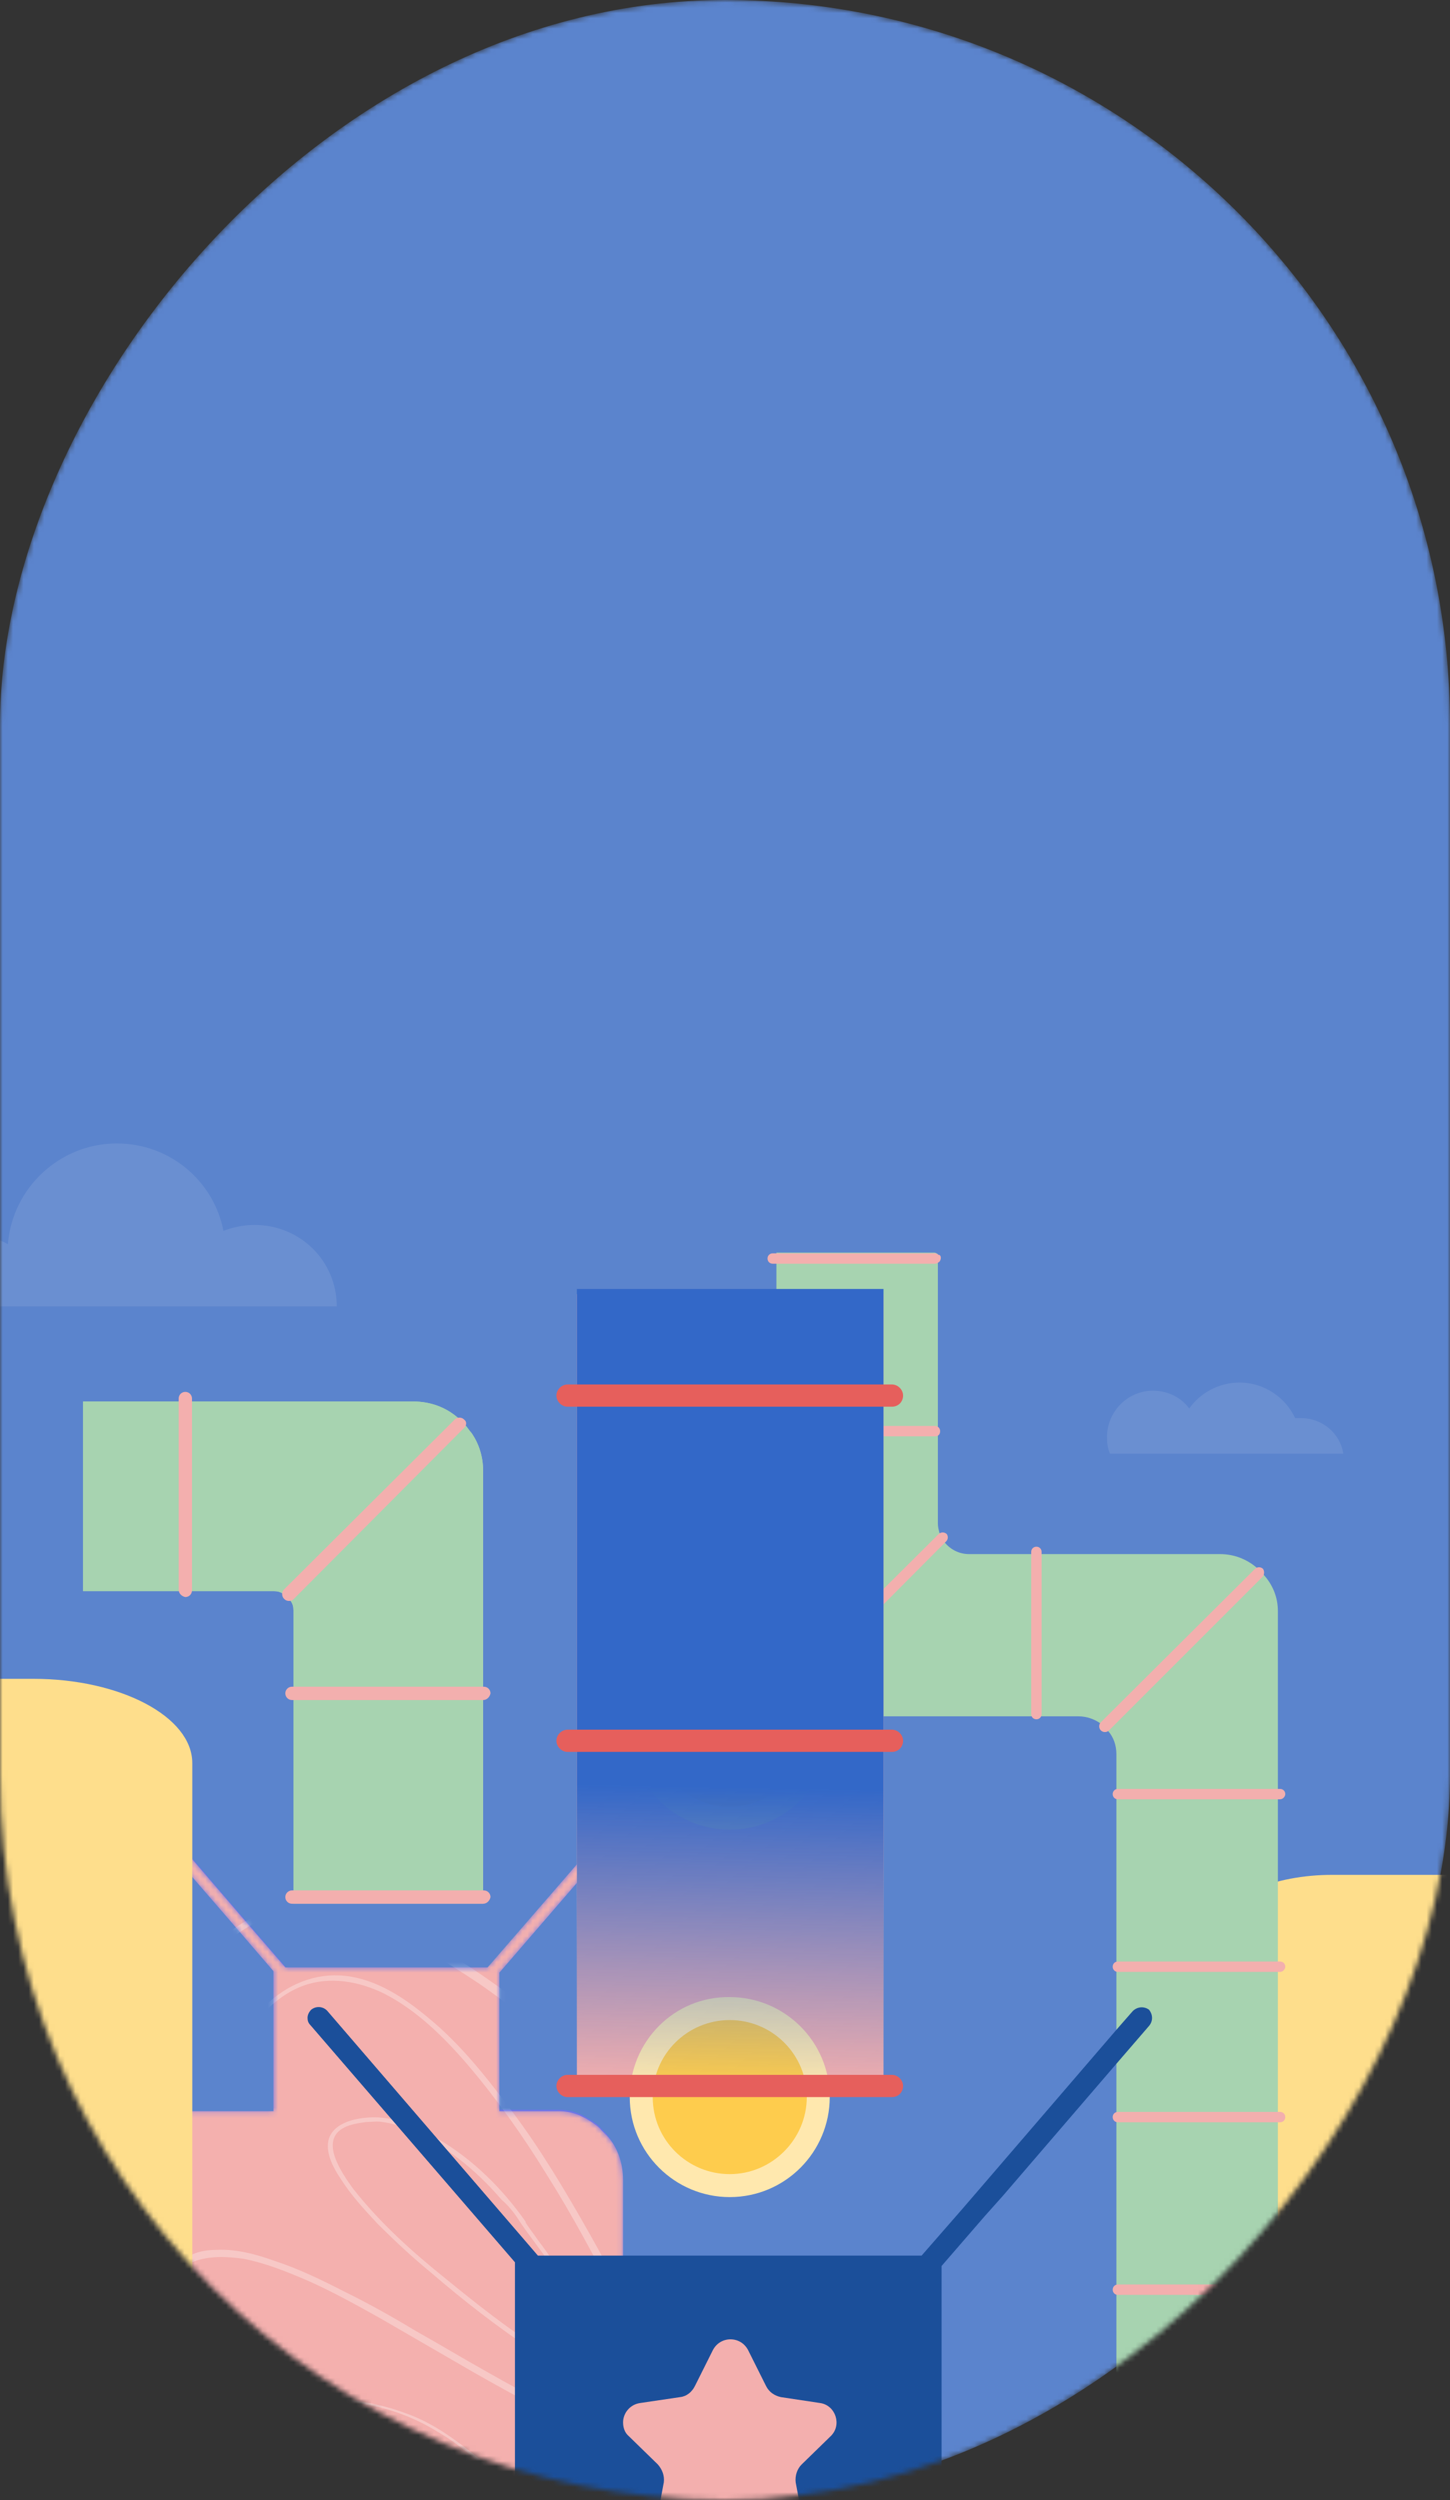 <svg width="279" height="481" viewBox="0 0 279 481" fill="none" xmlns="http://www.w3.org/2000/svg">
<rect x="0" y="0" width="279" height="481" fill="#333333" stroke="none"/>
<mask id="mask0_1_448" style="mask-type:alpha" maskUnits="userSpaceOnUse" x="0" y="0" width="279" height="481">
<rect width="279" height="481" rx="139.5" transform="matrix(1 0 0 -1 0 481)" fill="#4E59EB"/>
</mask>
<g mask="url(#mask0_1_448)">
<rect width="279" height="481" rx="139.5" transform="matrix(1 0 0 -1 0 481)" fill="#5B84CD"/>
<path opacity="0.1" d="M221.836 267.568C224.687 267.568 227.252 268.85 228.82 270.988C230.958 267.995 234.521 266 238.512 266C243.215 266 247.348 268.85 249.201 272.841C249.486 272.841 249.914 272.841 250.341 272.841C254.474 272.841 257.895 275.834 258.465 279.682H250.199H242.217H230.245H226.967H213.57C213.143 278.685 213 277.544 213 276.547C213 271.558 216.991 267.568 221.836 267.568Z" fill="#F2F2F2"/>
<path opacity="0.1" d="M48.981 235.678C46.843 235.678 44.848 236.105 42.995 236.818C41.142 227.269 32.734 220 22.472 220C11.498 220 2.376 228.551 1.521 239.383C-0.474 238.243 -2.897 237.673 -5.32 237.673C-13.159 237.673 -19.43 243.801 -20 251.355H4.229H9.36H33.161H40.715H64.801C64.801 242.661 57.818 235.678 48.981 235.678Z" fill="#F2F2F2"/>
<path d="M282 360.72V482.007H215.441V401.481C215.441 384.379 225.988 369.699 240.811 363.713C245.514 361.717 250.787 360.72 256.346 360.72H282Z" fill="#FEDE8C"/>
<path d="M92.953 282.902V366.278H56.467V309.839C56.467 309.126 56.325 308.556 55.897 307.986C55.469 307.416 55.042 306.846 54.329 306.561C53.902 306.276 53.331 306.133 52.761 306.133H15.99V269.647H79.556C82.834 269.647 85.827 270.787 88.107 272.783C88.677 273.21 89.105 273.638 89.532 274.208C89.96 274.635 90.245 275.206 90.673 275.633C92.098 277.628 92.953 280.194 92.953 282.902Z" fill="#A7D3B0"/>
<path d="M63.878 344.044C63.878 350.458 69.009 355.589 75.423 355.589C81.836 355.589 86.967 350.458 86.967 344.044C86.967 337.631 81.836 332.5 75.423 332.5C69.009 332.5 63.878 337.631 63.878 344.044Z" fill="#FEDE8C"/>
<path d="M66.444 344.044C66.444 348.89 70.435 352.881 75.28 352.881C80.126 352.881 84.117 348.89 84.117 344.044C84.117 339.199 80.126 335.208 75.28 335.208C70.435 335.065 66.444 339.056 66.444 344.044Z" fill="#FECC4D"/>
<path d="M17.273 287.463C17.273 293.876 22.404 299.007 28.818 299.007C35.231 299.007 40.362 293.876 40.362 287.463C40.362 281.049 35.231 275.918 28.818 275.918C22.404 275.918 17.273 281.049 17.273 287.463Z" fill="#FEDE8C"/>
<path d="M19.981 287.463C19.981 292.308 23.972 296.299 28.818 296.299C33.664 296.299 37.654 292.308 37.654 287.463C37.654 282.617 33.664 278.626 28.818 278.626C23.972 278.626 19.981 282.474 19.981 287.463Z" fill="#FECC4D"/>
<path d="M60.458 293.021C60.458 299.435 65.589 304.565 72.002 304.565C78.416 304.565 83.546 299.435 83.546 293.021C83.546 286.607 78.416 281.477 72.002 281.477C65.589 281.477 60.458 286.607 60.458 293.021Z" fill="#FEDE8C"/>
<path d="M63.023 293.021C63.023 297.867 67.013 301.857 71.859 301.857C76.705 301.857 80.696 297.867 80.696 293.021C80.696 288.175 76.705 284.185 71.859 284.185C67.013 284.185 63.023 288.033 63.023 293.021Z" fill="#FECC4D"/>
<path d="M92.953 282.902V366.278H56.467V309.839C56.467 309.126 56.325 308.556 55.897 307.986C55.47 307.416 55.042 306.846 54.33 306.561C53.902 306.276 53.332 306.133 52.762 306.133H15.991V269.647H79.556C82.834 269.647 85.827 270.787 88.108 272.783C88.678 273.21 89.105 273.638 89.533 274.208C89.96 274.635 90.246 275.206 90.673 275.633C92.098 277.628 92.953 280.194 92.953 282.902Z" fill="#A7D3B0"/>
<path d="M12 406.185H15.991V482.007H33.949H99.082H114.189C114.759 481.579 115.187 481.294 115.614 480.867C115.9 480.582 116.185 480.297 116.47 480.012C118.607 477.589 119.89 474.453 119.89 470.89V466.044V433.977V419.439C119.89 415.876 118.607 412.598 116.327 410.175C116.042 409.89 115.9 409.748 115.614 409.463C115.329 409.178 115.187 409.035 114.902 408.75C114.332 408.322 113.762 407.895 113.192 407.61C112.907 407.467 112.764 407.325 112.479 407.182C112.194 407.04 111.909 406.897 111.624 406.755C110.341 406.185 108.916 405.899 107.491 405.899H96.089V379.533L110.626 362.715L117.895 354.306L116.185 352.738L110.626 359.152L93.951 378.535H55.042L47.773 370.126L36.514 357.014L35.801 356.159L32.808 352.738L31.098 354.306L34.091 357.869L36.514 360.577L44.78 370.126L52.619 379.248V406.185H36.514H15.991H12Z" fill="#6D75E7"/>
<mask id="mask1_1_448" style="mask-type:alpha" maskUnits="userSpaceOnUse" x="15" y="352" width="105" height="131">
<path d="M119.89 419.439V470.89C119.89 474.453 118.607 477.589 116.469 480.012C116.184 480.297 115.899 480.582 115.614 480.867C115.186 481.294 114.616 481.722 114.189 482.007H15.99V406.185H52.619V379.248L44.78 370.126L36.514 360.577L34.091 357.869L31.098 354.306L32.808 352.738L35.658 356.159L36.371 357.014L47.63 370.126L54.899 378.535H93.808L110.483 359.294L116.042 352.881L117.752 354.449L110.483 362.857L96.088 379.533V406.185H107.49C108.915 406.185 110.341 406.47 111.623 407.04C111.908 407.182 112.193 407.325 112.479 407.467C112.764 407.61 113.049 407.752 113.191 407.895C113.761 408.18 114.331 408.607 114.901 409.035C115.186 409.32 115.472 409.463 115.614 409.748C115.899 410.033 116.042 410.175 116.327 410.46C118.607 412.598 119.89 415.876 119.89 419.439Z" fill="#F4B0AE"/>
</mask>
<g mask="url(#mask1_1_448)">
<path d="M119.89 419.439V470.89C119.89 474.453 118.607 477.589 116.469 480.012C116.184 480.297 115.899 480.582 115.614 480.867C115.186 481.294 114.616 481.722 114.189 482.007H15.99V406.185H52.619V379.248L44.78 370.126L36.514 360.577L34.091 357.869L31.098 354.306L32.808 352.738L35.658 356.159L36.371 357.014L47.63 370.126L54.899 378.535H93.808L110.483 359.294L116.042 352.881L117.752 354.449L110.483 362.857L96.088 379.533V406.185H107.49C108.915 406.185 110.341 406.47 111.623 407.04C111.908 407.182 112.193 407.325 112.479 407.467C112.764 407.61 113.049 407.752 113.191 407.895C113.761 408.18 114.331 408.607 114.901 409.035C115.186 409.32 115.472 409.463 115.614 409.748C115.899 410.033 116.042 410.175 116.327 410.46C118.607 412.598 119.89 415.876 119.89 419.439Z" fill="#F4B0AE"/>
<g opacity="0.3">
<path d="M69.519 369.131C77.493 372.468 85.048 376.849 92.184 381.646C99.738 386.861 106.874 392.91 113.379 399.377C119.885 405.843 125.971 412.935 131.007 420.653C135.834 427.745 140.031 435.463 143.179 443.807C144.648 447.561 145.697 451.525 146.537 455.488C147.376 459.243 147.586 462.997 146.956 466.752C145.907 473.427 141.92 479.476 136.463 483.439C131.007 487.402 124.082 489.28 117.576 488.445C114.009 488.028 110.651 486.777 107.503 484.899C104.985 483.439 102.676 481.353 100.158 479.685C96.591 476.764 93.023 473.635 89.246 470.715C85.678 468.003 82.11 465.709 77.913 464.249C72.877 462.371 67.42 461.537 61.964 461.328C53.78 460.911 45.385 461.954 37.201 462.997C32.584 463.623 27.967 464.666 23.14 464.666C18.943 464.666 14.746 464.249 10.549 463.414C2.574 461.537 -5.19 457.782 -11.276 452.359C-17.572 446.936 -22.399 439.844 -25.337 431.917C-27.855 424.825 -28.904 417.107 -27.225 409.806C-25.337 402.088 -20.51 395.413 -14.004 391.033C-10.437 388.53 -6.449 386.235 -2.252 384.984C1.945 383.524 6.142 382.898 10.549 382.481C18.524 381.646 27.128 381.646 34.683 378.935C36.361 378.309 38.04 377.683 39.719 376.64C41.398 375.597 42.867 374.346 44.336 373.094C47.904 370.174 52.101 368.297 56.718 367.671C61.125 366.836 65.532 367.462 69.519 369.131C70.148 369.339 70.358 368.505 69.729 368.297C61.334 364.959 51.681 366.002 44.546 371.425C42.867 372.677 41.398 374.137 39.719 375.389C38.04 376.432 36.152 377.266 34.473 377.892C30.695 379.143 26.498 379.769 22.511 380.186C13.907 381.021 4.883 381.229 -3.302 384.149C-5.4 384.984 -7.289 385.818 -9.178 386.861C-11.066 388.113 -13.165 389.156 -15.054 390.616C-18.411 393.119 -21.139 395.831 -23.448 399.377C-27.645 405.634 -29.114 413.144 -28.484 420.444C-27.855 428.371 -24.917 436.297 -20.3 442.764C-15.683 449.647 -9.178 455.488 -1.833 459.243C5.512 463.206 13.907 465.292 22.301 465.292C26.918 465.292 31.535 464.457 36.152 463.832C40.978 462.997 45.805 462.58 50.632 462.163C57.347 461.746 64.482 461.537 71.198 462.789C75.815 463.623 80.432 465.5 84.419 468.003C88.406 470.298 91.764 473.427 95.331 476.347C97.22 478.016 99.319 479.685 101.417 481.145C103.936 483.231 106.454 485.108 109.392 486.568C115.688 489.697 122.823 490.114 129.538 488.028C136.044 485.942 141.5 481.77 145.068 475.93C146.956 473.01 148.006 469.672 148.635 466.126C149.265 462.371 148.845 458.617 148.006 454.862C146.327 446.518 143.389 438.592 139.401 431.291C135.204 423.156 129.958 415.647 124.082 408.555C117.996 401.254 111.281 394.579 103.936 388.53C97.01 382.689 89.455 377.475 81.481 373.094C77.913 371.008 74.136 369.339 70.358 367.671C69.309 368.088 69.099 368.922 69.519 369.131Z" fill="white"/>
<path d="M124.136 456.138C124.345 458.913 124.345 462.328 122.469 464.676C120.803 466.383 118.302 466.597 116.218 466.383C112.676 465.956 109.342 464.462 106.217 462.968C102.049 461.047 97.882 458.699 93.714 456.351C89.13 453.79 84.546 451.015 79.962 448.454C75.378 445.679 70.793 443.118 66.001 440.77C61.834 438.636 57.458 436.501 52.874 435.007C49.331 433.726 45.372 432.659 41.621 432.873C40.163 432.873 38.496 433.086 37.037 433.727C34.328 434.794 31.62 435.434 28.703 435.861C23.285 436.715 17.659 436.288 12.45 434.367C8.282 432.659 4.531 429.885 1.614 426.256C-0.886 423.054 -2.345 418.999 -2.553 414.944C-2.762 410.888 -1.303 406.833 1.198 403.631C4.531 399.576 9.324 397.014 14.325 395.52C17.867 394.453 21.618 393.813 25.369 394.026C27.869 394.24 30.578 394.667 33.078 394.667C35.162 394.667 37.454 394.453 39.538 393.813C43.705 392.746 47.664 390.398 50.79 387.196C52.874 385.062 55.374 383.141 58.291 382.073C63.501 380.153 69.126 381.22 73.919 383.568C80.17 386.769 85.379 391.892 89.964 397.228C95.59 403.845 100.591 410.888 105.175 418.359C110.176 426.256 114.551 434.58 118.927 442.905C121.428 446.96 123.72 451.015 124.136 456.138C124.136 456.778 125.178 456.778 125.178 456.138C124.97 453.577 124.345 451.229 123.303 448.881C122.47 446.746 121.219 444.612 120.177 442.478C118.094 438.209 115.802 433.94 113.51 429.885C108.925 421.774 104.133 413.663 98.507 406.192C93.714 399.789 88.713 393.386 82.462 388.263C77.878 384.421 72.46 380.793 66.418 380.153C60.583 379.512 55.166 381.86 50.998 385.915C49.331 387.41 47.664 388.904 45.789 390.184C43.914 391.465 41.621 392.319 39.538 392.959C37.246 393.599 34.954 393.813 32.662 393.813C29.953 393.599 27.244 393.386 24.327 393.172C22.451 393.172 20.368 393.386 18.492 393.813C16.825 394.026 15.158 394.453 13.7 395.093C10.991 395.947 8.282 397.014 5.99 398.722C2.239 401.07 -0.886 404.698 -2.345 408.967C-3.595 412.809 -3.595 417.078 -2.136 420.92C-0.678 424.975 2.031 428.604 5.365 431.379C9.324 434.58 13.908 436.501 18.909 437.142C21.826 437.568 24.743 437.568 27.661 437.355C29.328 437.142 30.786 436.928 32.453 436.501C33.912 436.074 35.579 435.861 37.037 435.221C40.163 433.94 43.705 434.153 46.831 434.58C51.207 435.434 55.374 437.142 59.333 438.849C64.126 440.984 68.71 443.545 73.294 446.106C78.087 448.881 82.879 451.656 87.671 454.43C92.047 456.992 96.632 459.553 101.007 461.901C104.758 463.822 108.509 465.743 112.468 466.81C115.177 467.664 118.094 468.304 120.803 467.45C123.303 466.597 124.553 464.462 125.178 461.901C125.595 460.193 125.595 458.272 125.387 456.565C124.97 455.498 123.928 455.498 124.136 456.138Z" fill="white"/>
<path d="M100.208 427.727C103.747 432.901 108.118 437.661 110.2 443.662C111.032 445.939 111.657 448.836 110.616 451.319C109.992 452.561 108.534 453.389 107.077 453.389C106.037 453.389 105.204 452.768 104.163 452.147C97.71 448.008 91.674 443.248 85.846 438.488C79.393 433.315 73.148 427.727 67.944 421.105C65.863 418.208 61.283 411.792 66.279 409.309C67.528 408.688 68.985 408.481 70.442 408.274C71.483 408.274 72.524 408.067 73.564 408.274C75.438 408.481 77.103 409.102 78.768 409.723C85.637 412.62 91.674 417.587 96.462 423.174C98.127 424.623 99.168 426.072 100.208 427.727C100.625 428.141 101.457 427.727 101.041 427.313C96.67 421.105 91.049 415.517 84.388 411.585C81.058 409.516 77.519 407.86 73.564 407.447C71.691 407.24 69.609 407.447 67.944 407.86C65.654 408.481 63.573 409.723 63.157 411.999C62.74 414.483 64.197 417.173 65.446 419.036C67.528 422.347 70.026 425.037 72.732 427.934C76.062 431.245 79.393 434.35 82.931 437.247C89.176 442.627 95.837 447.801 102.706 452.354C104.371 453.596 106.245 454.63 108.326 454.009C111.032 453.182 111.865 450.491 111.865 447.801C111.865 444.904 110.408 442.007 109.159 439.523C107.494 436.626 105.62 433.729 103.539 431.038C102.706 429.797 101.665 428.555 100.833 427.106C100.833 426.693 100 427.106 100.208 427.727Z" fill="white"/>
</g>
</g>
<path d="M245.881 309.981V482.007H214.811V337.488C214.811 335.778 214.24 334.21 213.243 333.07C212.815 332.5 212.388 332.072 211.818 331.645C210.677 330.79 209.11 330.22 207.542 330.22H161.222C160.652 330.22 160.082 330.22 159.511 330.077C157.659 329.792 155.806 329.079 154.381 327.939C153.668 327.369 152.955 326.799 152.385 326.086C151.958 325.516 151.53 324.946 151.103 324.376C150.533 323.521 150.105 322.523 149.82 321.383C149.535 320.386 149.392 319.388 149.392 318.39V241H179.75C180.035 241 180.177 241.143 180.462 241.285V293.164C180.462 293.734 180.605 294.304 180.747 294.874C181.033 295.586 181.318 296.157 181.745 296.727C182.885 298.152 184.596 299.007 186.448 299.007H234.764C237.472 299.007 239.895 300.005 241.747 301.572C242.175 302 242.603 302.285 243.03 302.855C244.883 304.85 245.881 307.273 245.881 309.981Z" fill="#A7D3B0"/>
<path d="M170 249H111V402H170V249Z" fill="#F3AFAE"/>
<path d="M221.082 389.794L214.811 397.063L193.005 422.432L189.442 426.423L181.175 435.972V482.007H99.082V435.259L59.745 389.652C59.318 389.224 59.175 388.797 59.175 388.227C59.175 387.657 59.46 387.087 59.888 386.659C60.743 385.946 62.168 385.946 63.023 386.944L103.5 433.977H177.327L185.166 424.998L189.584 419.867L214.953 390.365L217.946 386.944C218.801 386.089 220.084 385.946 221.082 386.659C221.794 387.514 221.937 388.797 221.082 389.794Z" fill="#1B4F9A"/>
<path d="M121.173 403.477C121.173 414.166 129.867 422.717 140.413 422.717C151.103 422.717 159.654 414.023 159.654 403.477C159.654 392.787 150.96 384.236 140.413 384.236C129.724 384.093 121.173 392.787 121.173 403.477Z" fill="#FFE8AE"/>
<path d="M125.591 403.477C125.591 411.743 132.29 418.299 140.414 418.299C148.538 418.299 155.236 411.6 155.236 403.477C155.236 395.21 148.538 388.654 140.414 388.654C132.29 388.654 125.591 395.21 125.591 403.477Z" fill="#FECC4D"/>
<path d="M242.888 303.425L213.386 332.928C212.958 333.355 212.246 333.355 211.818 332.928C211.39 332.5 211.39 331.787 211.818 331.36L241.463 301.857C241.89 301.43 242.603 301.43 243.031 301.857C243.316 302.285 243.316 302.998 242.888 303.425Z" fill="#F3AFAE"/>
<path d="M182.03 296.584L152.671 326.086C152.243 326.514 151.53 326.514 151.103 326.086C150.675 325.659 150.675 324.946 151.103 324.519L180.605 295.159C181.033 294.731 181.745 294.731 182.173 295.159C182.458 295.586 182.458 296.156 182.03 296.584Z" fill="#F3AFAE"/>
<path d="M246.308 346.182H215.095C214.525 346.182 214.098 345.755 214.098 345.185C214.098 344.615 214.525 344.187 215.095 344.187H246.308C246.878 344.187 247.306 344.615 247.306 345.185C247.306 345.612 246.878 346.182 246.308 346.182Z" fill="#F3AFAE"/>
<path d="M246.308 379.39H215.095C214.525 379.39 214.098 378.963 214.098 378.393C214.098 377.822 214.525 377.395 215.095 377.395H246.308C246.878 377.395 247.306 377.822 247.306 378.393C247.306 378.82 246.878 379.39 246.308 379.39Z" fill="#F3AFAE"/>
<path d="M198.421 329.792V298.579C198.421 298.009 198.848 297.582 199.418 297.582C199.988 297.582 200.416 298.009 200.416 298.579V329.792C200.416 330.362 199.988 330.79 199.418 330.79C198.848 330.79 198.421 330.362 198.421 329.792Z" fill="#F3AFAE"/>
<path d="M181.033 241.998C181.033 242.283 180.891 242.71 180.606 242.853C180.463 242.995 180.178 243.138 179.893 243.138H148.68C148.11 243.138 147.683 242.71 147.683 242.14C147.683 241.57 148.11 241.142 148.68 241.142H179.893C180.178 241.142 180.321 241.285 180.606 241.428C180.891 241.428 181.033 241.713 181.033 241.998Z" fill="#F3AFAE"/>
<path d="M179.893 276.346H148.68C148.11 276.346 147.683 275.918 147.683 275.348C147.683 274.778 148.11 274.35 148.68 274.35H179.893C180.463 274.35 180.891 274.778 180.891 275.348C180.891 275.918 180.606 276.346 179.893 276.346Z" fill="#F3AFAE"/>
<path d="M121.173 332.785C121.173 343.474 129.867 352.026 140.413 352.026C151.103 352.026 159.654 343.332 159.654 332.785C159.654 322.096 150.96 313.544 140.413 313.544C129.724 313.402 121.173 322.096 121.173 332.785Z" fill="#FEDE8C"/>
<path d="M125.591 332.785C125.591 341.051 132.29 347.608 140.414 347.608C148.538 347.608 155.236 340.909 155.236 332.785C155.236 324.519 148.538 317.963 140.414 317.963C132.29 317.963 125.591 324.519 125.591 332.785Z" fill="#FECC4D"/>
<path d="M170 248H111V402H170V248Z" fill="url(#paint0_linear_1_448)"/>
<path d="M171.627 270.645H109.201C108.061 270.645 107.064 269.647 107.064 268.507C107.064 267.367 108.061 266.369 109.201 266.369H171.627C172.767 266.369 173.765 267.367 173.765 268.507C173.765 269.647 172.909 270.645 171.627 270.645Z" fill="#E65F5C"/>
<path d="M171.627 337.061H109.201C108.061 337.061 107.064 336.063 107.064 334.923C107.064 333.783 108.061 332.785 109.201 332.785H171.627C172.767 332.785 173.765 333.783 173.765 334.923C173.765 336.063 172.909 337.061 171.627 337.061Z" fill="#E65F5C"/>
<path d="M171.627 403.477H109.201C108.061 403.477 107.064 402.479 107.064 401.339C107.064 400.199 108.061 399.201 109.201 399.201H171.627C172.767 399.201 173.765 400.199 173.765 401.339C173.765 402.479 172.909 403.477 171.627 403.477Z" fill="#E65F5C"/>
<path d="M246.308 408.322H215.095C214.525 408.322 214.098 407.895 214.098 407.325C214.098 406.755 214.525 406.327 215.095 406.327H246.308C246.878 406.327 247.306 406.755 247.306 407.325C247.306 407.895 246.878 408.322 246.308 408.322Z" fill="#F3AFAE"/>
<path d="M246.308 441.53H215.095C214.525 441.53 214.098 441.103 214.098 440.533C214.098 439.963 214.525 439.535 215.095 439.535H246.308C246.878 439.535 247.306 439.963 247.306 440.533C247.306 441.103 246.878 441.53 246.308 441.53Z" fill="#F3AFAE"/>
<path d="M246.308 474.738H215.095C214.525 474.738 214.098 474.311 214.098 473.741C214.098 473.17 214.525 472.743 215.095 472.743H246.308C246.878 472.743 247.306 473.17 247.306 473.741C247.306 474.311 246.878 474.738 246.308 474.738Z" fill="#F3AFAE"/>
<path d="M89.247 274.778L56.467 307.701C56.039 308.129 55.184 308.129 54.757 307.701L54.614 307.559C54.187 307.131 54.187 306.276 54.614 305.848L87.537 273.068C87.965 272.64 88.82 272.64 89.247 273.068L89.39 273.21C89.817 273.495 89.817 274.351 89.247 274.778Z" fill="#F3AFAE"/>
<path d="M92.954 327.084H56.182C55.47 327.084 54.9 326.514 54.9 325.801C54.9 325.089 55.47 324.519 56.182 324.519H93.096C93.809 324.519 94.379 325.089 94.379 325.801C94.236 326.514 93.666 327.084 92.954 327.084Z" fill="#F3AFAE"/>
<path d="M92.954 366.278H56.182C55.47 366.278 54.9 365.708 54.9 364.995C54.9 364.283 55.47 363.713 56.182 363.713H93.096C93.809 363.713 94.379 364.283 94.379 364.995C94.236 365.708 93.666 366.278 92.954 366.278Z" fill="#F3AFAE"/>
<path d="M34.377 305.848V269.077C34.377 268.365 34.947 267.794 35.659 267.794C36.372 267.794 36.942 268.365 36.942 269.077V305.991C36.942 306.703 36.372 307.273 35.659 307.273C34.947 307.131 34.377 306.561 34.377 305.848Z" fill="#F3AFAE"/>
<path d="M-0.674 406.415V323H6.39C23.134 323 37 330.26 37 339.227V355.739V357.163V360.722V370.259V406.272V473.317C37 476.449 35.169 479.438 32.291 482H-0.674V406.415H-8H-0.674Z" fill="#FEDE8C"/>
<path d="M159.797 468.752L154.238 474.168C153.383 475.023 152.956 476.306 153.098 477.589L153.953 482.15H126.874L127.729 477.589C127.872 476.306 127.444 475.166 126.589 474.168L121.03 468.752C120.175 468.04 119.89 467.042 119.89 466.044C119.89 464.334 121.173 462.624 123.168 462.339L130.865 461.199C132.147 461.056 133.145 460.201 133.715 459.061L137.136 452.22C138.561 449.369 142.551 449.369 143.977 452.22L147.397 459.061C147.967 460.201 148.965 460.914 150.248 461.199L157.801 462.339C160.794 462.766 162.077 466.615 159.797 468.752Z" fill="#F3AFAE"/>
</g>
<defs>
<linearGradient id="paint0_linear_1_448" x1="140.844" y1="343.863" x2="139.713" y2="401.985" gradientUnits="userSpaceOnUse">
<stop stop-color="#3368C8"/>
<stop offset="1" stop-color="#3368C8" stop-opacity="0"/>
</linearGradient>
</defs>
</svg>
